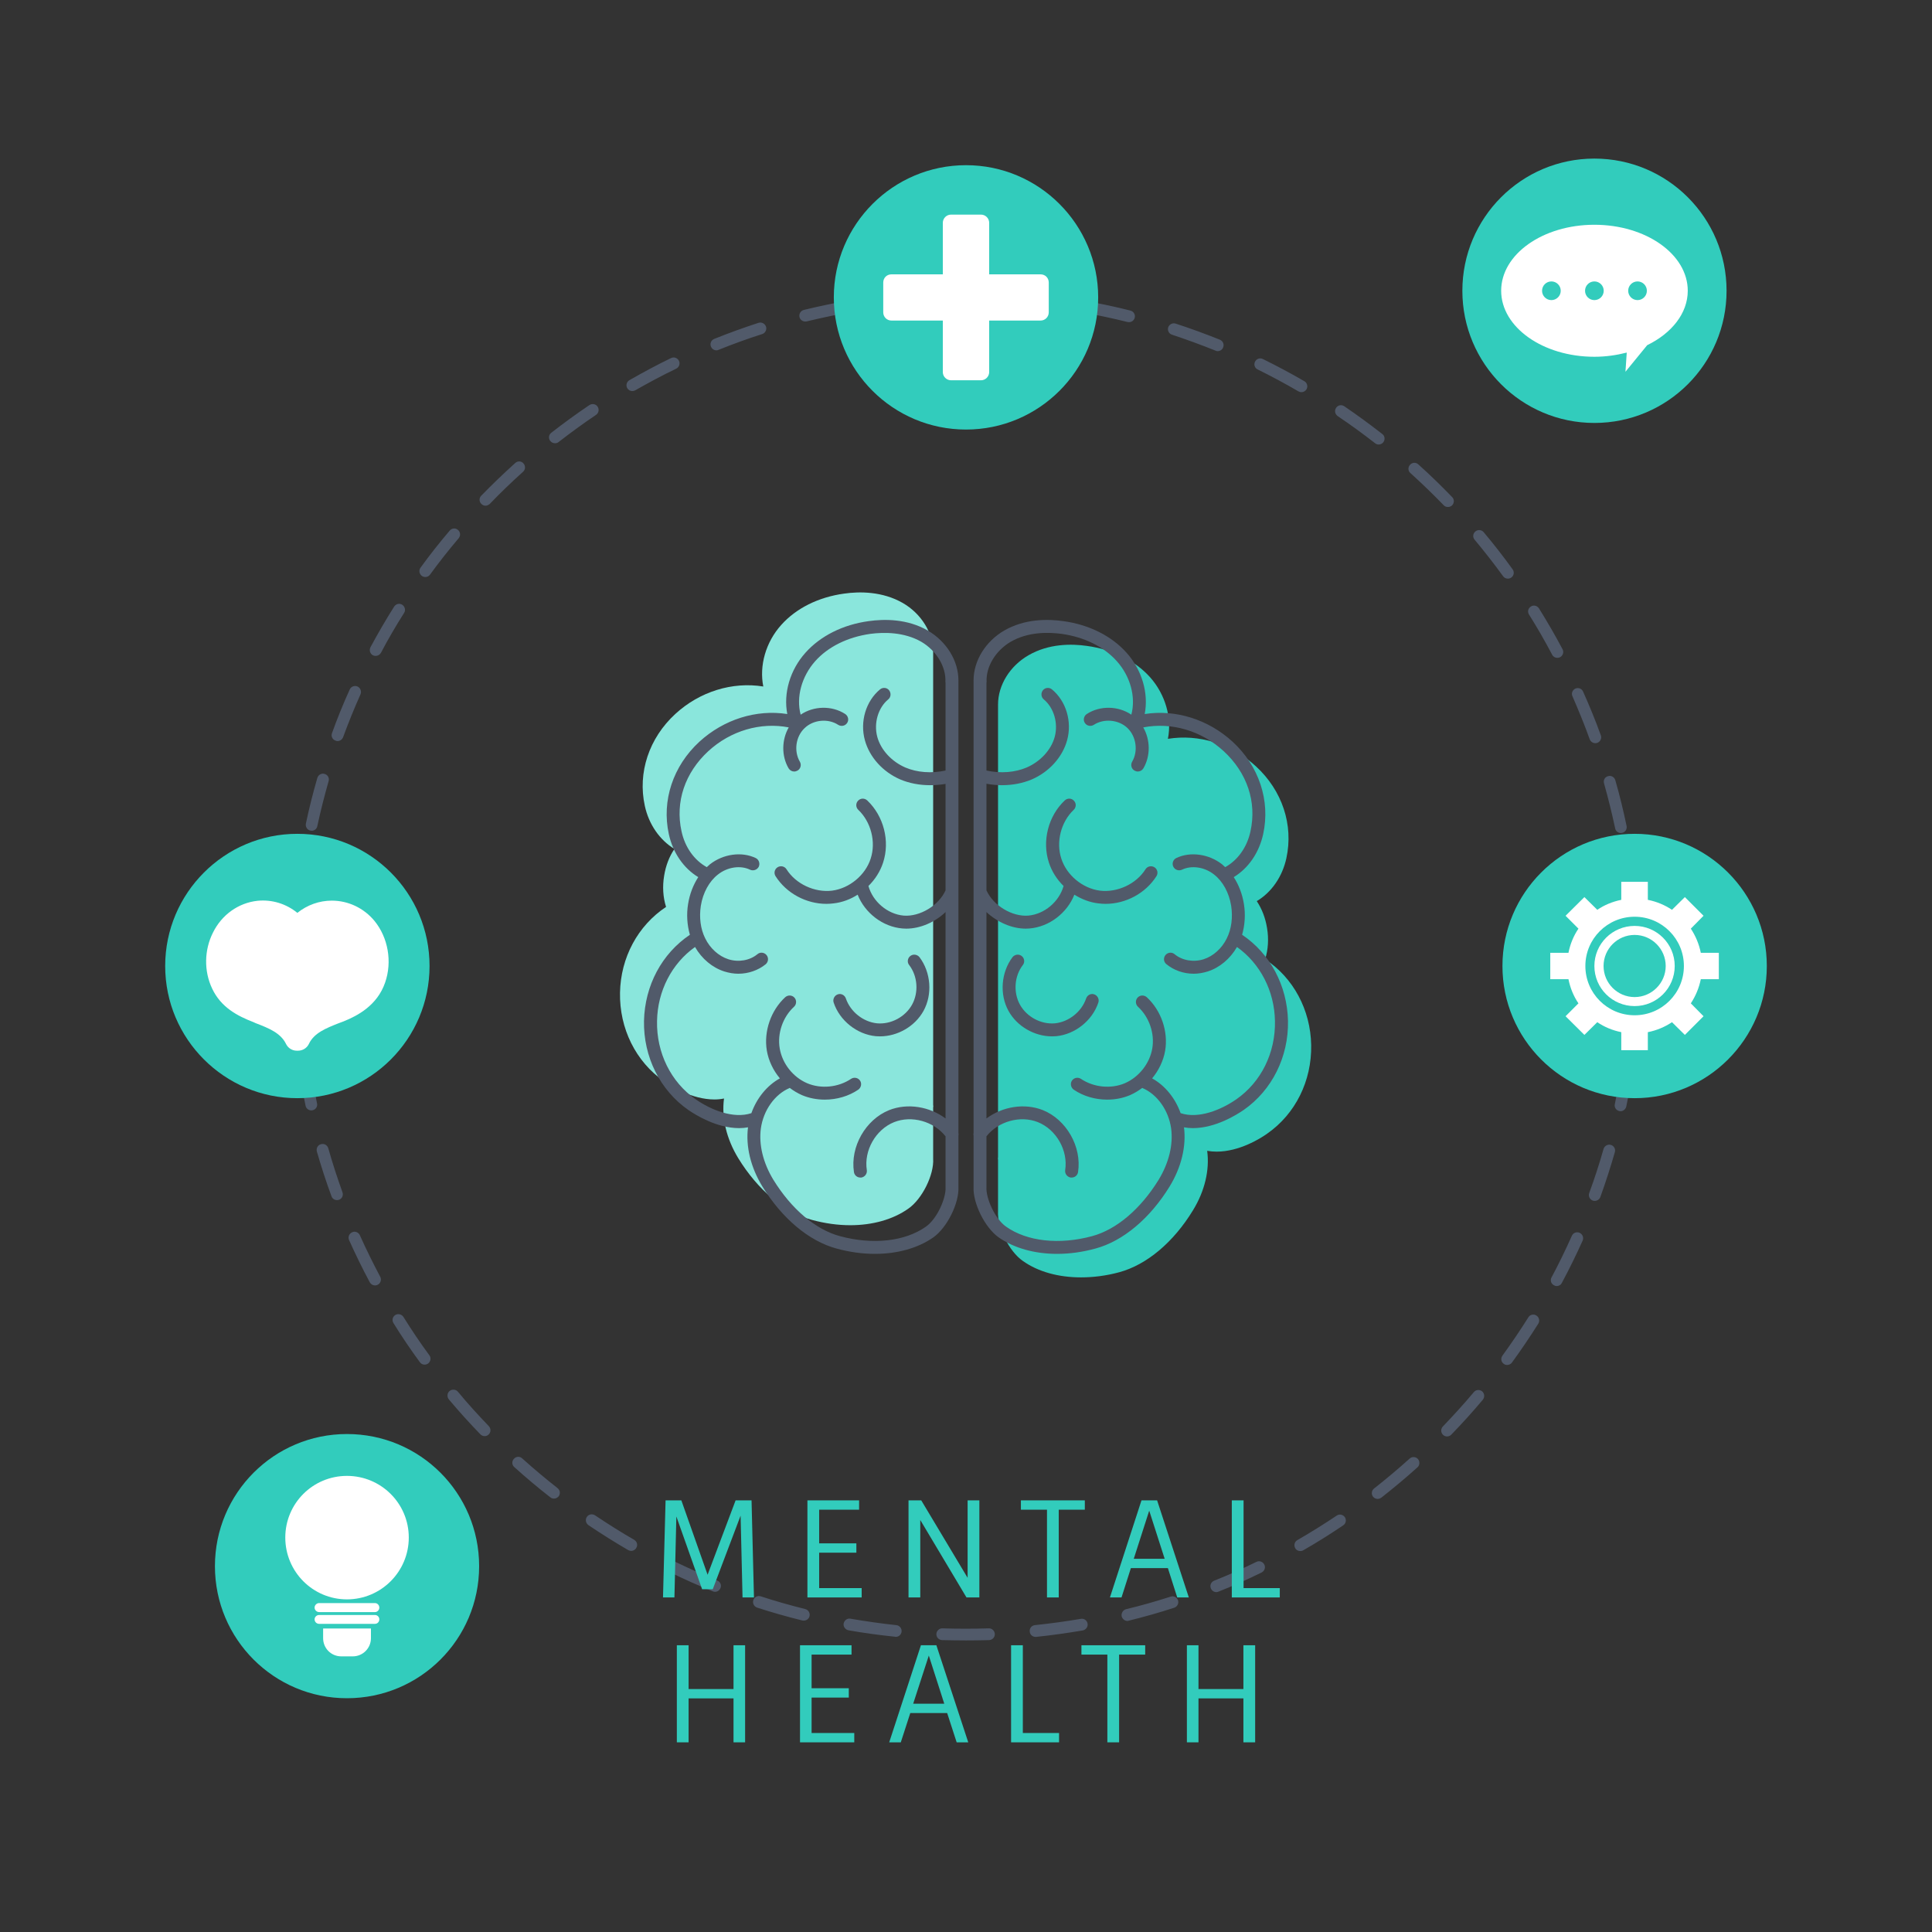 <svg width="887" height="887" viewBox="0 0 887 887" fill="none" xmlns="http://www.w3.org/2000/svg">
<rect x="0" y="0" width="887" height="887" fill="#333333" stroke="none"/>
<path d="M443.5 753.137C439.878 753.137 436.182 753.063 432.486 752.989C431.008 752.915 429.825 751.659 429.899 750.18C429.973 748.702 431.23 747.519 432.708 747.593C439.73 747.815 446.9 747.815 453.922 747.593C455.401 747.519 456.657 748.702 456.731 750.18C456.805 751.659 455.622 752.915 454.144 752.989C450.596 753.088 447.048 753.137 443.5 753.137ZM475.432 751.511C474.028 751.511 472.845 750.476 472.771 749.072C472.549 747.593 473.658 746.263 475.136 746.115C482.158 745.376 489.254 744.415 496.203 743.232C497.681 742.936 499.085 743.971 499.307 745.376C499.603 746.854 498.568 748.258 497.09 748.554C490.068 749.737 482.824 750.772 475.728 751.511C475.629 751.511 475.531 751.511 475.432 751.511ZM411.198 751.511C411.1 751.511 411.001 751.486 410.903 751.437C403.807 750.698 396.563 749.737 389.541 748.48C388.063 748.184 387.102 746.78 387.323 745.376C387.619 743.897 389.023 742.863 390.428 743.158C397.376 744.341 404.472 745.376 411.494 746.115C412.972 746.263 414.081 747.593 413.933 749.072C413.786 750.476 412.603 751.511 411.198 751.511ZM517.638 744.193C516.382 744.193 515.347 743.306 514.977 742.123C514.682 740.645 515.569 739.167 516.973 738.797C523.847 737.171 530.722 735.175 537.448 733.032C538.853 732.514 540.331 733.327 540.848 734.732C541.292 736.136 540.479 737.688 539.074 738.132C532.274 740.349 525.252 742.345 518.304 744.045C518.057 744.144 517.836 744.193 517.638 744.193ZM368.992 744.045C368.795 744.045 368.573 744.02 368.327 743.971C361.379 742.271 354.43 740.275 347.556 738.058C346.152 737.541 345.413 736.062 345.856 734.658C346.3 733.179 347.852 732.44 349.256 732.884C355.983 735.101 362.857 737.023 369.657 738.723C371.136 739.093 372.023 740.571 371.653 742.049C371.357 743.232 370.249 744.045 368.992 744.045ZM558.44 730.962C557.332 730.962 556.371 730.297 555.927 729.262C555.336 727.857 556.001 726.305 557.406 725.714C563.984 723.127 570.489 720.17 576.846 717.066C578.176 716.4 579.802 716.992 580.468 718.322C581.133 719.653 580.542 721.279 579.211 721.944C572.78 725.122 566.128 728.079 559.401 730.74C559.106 730.888 558.785 730.962 558.44 730.962ZM328.264 730.814C327.919 730.814 327.574 730.74 327.229 730.592C320.577 727.931 313.998 724.975 307.493 721.796C306.163 721.131 305.645 719.579 306.311 718.174C306.976 716.844 308.528 716.326 309.933 716.992C316.216 720.022 322.72 722.979 329.299 725.64C330.703 726.157 331.368 727.783 330.777 729.114C330.334 730.149 329.373 730.814 328.264 730.814ZM596.951 712.113C596.064 712.113 595.103 711.67 594.66 710.783C593.92 709.526 594.29 707.826 595.621 707.087C601.756 703.539 607.817 699.769 613.656 695.851C614.913 694.965 616.539 695.334 617.426 696.517C618.239 697.773 617.943 699.473 616.687 700.286C610.7 704.352 604.564 708.196 598.355 711.744C597.912 712.039 597.468 712.113 596.951 712.113ZM289.827 712.039C289.384 712.039 288.866 711.891 288.423 711.67C282.214 708.048 276.079 704.204 270.165 700.213C268.909 699.326 268.613 697.625 269.426 696.443C270.239 695.186 271.939 694.891 273.196 695.704C279.035 699.621 285.097 703.465 291.158 706.939C292.488 707.752 292.932 709.378 292.119 710.635C291.675 711.522 290.714 712.039 289.827 712.039ZM632.505 688.164C631.692 688.164 630.879 687.795 630.361 687.129C629.474 685.947 629.696 684.247 630.879 683.36C636.423 678.999 641.892 674.416 647.14 669.685C648.249 668.65 649.949 668.724 650.984 669.833C651.945 670.942 651.871 672.716 650.762 673.676C645.44 678.481 639.823 683.138 634.205 687.573C633.688 687.942 633.096 688.164 632.505 688.164ZM254.347 688.016C253.756 688.016 253.165 687.869 252.647 687.425C247.03 683.064 241.412 678.333 236.09 673.529C234.981 672.568 234.907 670.868 235.942 669.759C236.903 668.65 238.603 668.502 239.712 669.537C244.96 674.268 250.43 678.851 255.973 683.212C257.156 684.099 257.378 685.799 256.491 686.981C255.9 687.647 255.16 688.016 254.347 688.016ZM664.363 659.484C663.698 659.484 663.033 659.263 662.515 658.745C661.406 657.71 661.406 656.01 662.441 654.902C667.32 649.801 672.124 644.553 676.633 639.157C677.594 637.975 679.294 637.827 680.477 638.788C681.586 639.749 681.733 641.449 680.773 642.632C676.19 648.101 671.311 653.497 666.285 658.671C665.767 659.189 665.102 659.484 664.363 659.484ZM222.489 659.337C221.75 659.337 221.085 659.041 220.567 658.524C215.541 653.349 210.663 647.953 206.08 642.484C205.119 641.301 205.267 639.601 206.375 638.64C207.558 637.679 209.258 637.827 210.219 638.936C214.728 644.406 219.533 649.654 224.411 654.754C225.446 655.863 225.446 657.563 224.337 658.598C223.82 659.115 223.154 659.337 222.489 659.337ZM691.934 626.665C691.417 626.665 690.825 626.518 690.382 626.148C689.125 625.261 688.903 623.635 689.79 622.378C693.93 616.687 697.921 610.773 701.691 604.786C702.43 603.53 704.13 603.16 705.387 603.973C706.643 604.786 707.013 606.412 706.274 607.669C702.43 613.73 698.365 619.791 694.151 625.557C693.634 626.296 692.747 626.665 691.934 626.665ZM194.918 626.518C194.105 626.518 193.292 626.148 192.775 625.409C188.488 619.569 184.422 613.582 180.652 607.447C179.839 606.191 180.209 604.564 181.465 603.751C182.722 602.938 184.422 603.382 185.235 604.638C188.931 610.552 192.923 616.539 197.136 622.23C198.023 623.413 197.727 625.113 196.544 626C196.027 626.37 195.51 626.518 194.918 626.518ZM714.7 590.446C714.257 590.446 713.838 590.323 713.444 590.077C712.113 589.411 711.596 587.785 712.335 586.455C715.661 580.246 718.766 573.815 721.648 567.384C722.24 565.98 723.866 565.389 725.196 565.98C726.601 566.645 727.192 568.197 726.601 569.602C723.644 576.106 720.466 582.685 717.066 588.968C716.622 589.929 715.661 590.446 714.7 590.446ZM172.152 590.151C171.191 590.151 170.304 589.633 169.787 588.746C166.386 582.389 163.208 575.885 160.251 569.306C159.66 567.902 160.325 566.35 161.656 565.758C162.986 565.093 164.612 565.758 165.204 567.089C168.087 573.519 171.265 579.95 174.591 586.233C175.256 587.49 174.739 589.19 173.409 589.855C173.014 590.052 172.595 590.151 172.152 590.151ZM732.145 551.344C731.849 551.344 731.553 551.295 731.258 551.197C729.853 550.679 729.114 549.127 729.631 547.722C732.071 541.07 734.288 534.27 736.21 527.469C736.654 526.065 738.132 525.252 739.536 525.621C741.015 526.065 741.828 527.543 741.384 529.022C739.388 535.896 737.171 542.844 734.732 549.57C734.288 550.679 733.253 551.344 732.145 551.344ZM154.708 550.975C153.599 550.975 152.564 550.31 152.194 549.201C149.681 542.474 147.464 535.526 145.468 528.652C145.098 527.174 145.912 525.695 147.316 525.326C148.794 524.882 150.273 525.695 150.716 527.174C152.638 533.974 154.855 540.774 157.221 547.353C157.738 548.757 157.073 550.31 155.669 550.827C155.324 550.926 155.003 550.975 154.708 550.975ZM743.971 510.173C743.823 510.173 743.651 510.148 743.454 510.099C741.976 509.803 741.015 508.325 741.384 506.921C742.789 499.972 744.045 492.95 745.08 486.002C745.228 484.524 746.632 483.489 748.111 483.637C749.589 483.859 750.624 485.263 750.402 486.741C749.367 493.837 748.111 501.007 746.632 508.029C746.337 509.286 745.228 510.173 743.971 510.173ZM142.955 509.803C141.698 509.803 140.516 508.916 140.294 507.66C138.816 500.638 137.559 493.468 136.524 486.372C136.376 484.893 137.411 483.489 138.889 483.341C140.368 483.119 141.698 484.154 141.92 485.633C142.881 492.581 144.138 499.677 145.542 506.551C145.912 508.029 144.951 509.434 143.472 509.729C143.275 509.779 143.103 509.803 142.955 509.803ZM749.958 467.745C749.909 467.745 749.835 467.745 749.737 467.745C748.258 467.597 747.15 466.34 747.298 464.862C747.741 457.84 748.037 450.67 748.037 443.574C748.037 442.096 749.219 440.913 750.698 440.913C752.25 440.913 753.433 442.096 753.433 443.574C753.433 450.818 753.137 458.062 752.62 465.232C752.546 466.636 751.363 467.745 749.958 467.745ZM137.042 467.375C135.637 467.375 134.454 466.266 134.307 464.862C133.863 457.692 133.567 450.448 133.567 443.204V442.539C133.567 441.061 134.898 439.73 136.302 439.804C137.781 439.804 138.963 441.061 138.963 442.539V443.204C138.963 450.3 139.259 457.47 139.703 464.492C139.85 465.971 138.668 467.227 137.189 467.375C137.14 467.375 137.091 467.375 137.042 467.375ZM750.032 424.873C748.628 424.873 747.445 423.764 747.298 422.36C746.854 415.338 746.115 408.168 745.154 401.22C744.932 399.741 745.967 398.411 747.445 398.189C748.924 397.967 750.328 399.002 750.476 400.481C751.511 407.576 752.25 414.82 752.693 421.99C752.841 423.469 751.659 424.799 750.18 424.873C750.131 424.873 750.082 424.873 750.032 424.873ZM137.042 423.838C136.992 423.838 136.943 423.814 136.894 423.764C135.415 423.69 134.233 422.434 134.381 420.882C134.898 413.712 135.637 406.542 136.672 399.372C136.894 397.893 138.224 396.933 139.703 397.08C141.181 397.302 142.216 398.707 141.994 400.185C141.033 407.133 140.294 414.229 139.776 421.325C139.629 422.729 138.446 423.838 137.042 423.838ZM744.119 382.445C742.863 382.445 741.754 381.558 741.532 380.301C740.054 373.353 738.354 366.479 736.432 359.679C735.988 358.2 736.801 356.722 738.28 356.352C739.684 355.909 741.162 356.722 741.606 358.2C743.602 365.074 745.302 372.17 746.78 379.193C747.076 380.671 746.189 382.075 744.71 382.371C744.513 382.42 744.316 382.445 744.119 382.445ZM143.103 381.41C142.906 381.41 142.708 381.385 142.511 381.336C141.033 381.04 140.146 379.562 140.442 378.084C141.92 371.062 143.694 364.04 145.69 357.165C146.133 355.687 147.612 354.874 149.016 355.317C150.494 355.687 151.307 357.239 150.864 358.644C148.942 365.444 147.168 372.318 145.69 379.266C145.468 380.523 144.359 381.41 143.103 381.41ZM732.44 341.199C731.332 341.199 730.297 340.534 729.853 339.425C727.488 332.773 724.753 326.194 721.944 319.69C721.279 318.359 721.944 316.733 723.275 316.142C724.679 315.55 726.231 316.142 726.823 317.546C729.779 324.125 732.514 330.851 734.953 337.577C735.471 338.982 734.732 340.534 733.327 341.052C733.032 341.15 732.736 341.199 732.44 341.199ZM154.929 340.238C154.634 340.238 154.338 340.165 154.042 340.017C152.638 339.573 151.899 338.021 152.416 336.617C154.855 329.816 157.59 323.09 160.547 316.585C161.138 315.181 162.765 314.589 164.169 315.181C165.499 315.846 166.091 317.398 165.499 318.803C162.617 325.233 159.956 331.812 157.516 338.464C157.073 339.573 156.038 340.238 154.929 340.238ZM714.996 302.023C714.035 302.023 713.074 301.506 712.631 300.619C709.304 294.336 705.756 288.127 701.987 282.14C701.174 280.883 701.543 279.257 702.874 278.444C704.13 277.631 705.756 278.074 706.569 279.331C710.339 285.392 714.035 291.749 717.361 298.032C718.1 299.363 717.583 300.989 716.253 301.728C715.858 301.925 715.439 302.023 714.996 302.023ZM172.448 301.136C172.004 301.136 171.585 301.038 171.191 300.841C169.861 300.102 169.417 298.475 170.082 297.145C173.482 290.862 177.104 284.579 180.948 278.518C181.761 277.261 183.387 276.818 184.644 277.631C185.9 278.444 186.344 280.144 185.531 281.401C181.761 287.314 178.139 293.523 174.887 299.732C174.369 300.619 173.409 301.136 172.448 301.136ZM692.304 265.656C691.417 265.656 690.603 265.287 690.086 264.548C685.947 258.856 681.512 253.165 677.003 247.769C676.042 246.66 676.19 244.96 677.372 243.999C678.481 243.038 680.181 243.186 681.142 244.295C685.799 249.838 690.234 255.53 694.447 261.369C695.334 262.552 695.112 264.252 693.856 265.139C693.412 265.509 692.821 265.656 692.304 265.656ZM195.288 264.917C194.697 264.917 194.179 264.77 193.662 264.4C192.479 263.513 192.183 261.813 193.07 260.63C197.284 254.791 201.793 249.099 206.449 243.629C207.41 242.447 209.11 242.299 210.219 243.26C211.402 244.221 211.55 245.921 210.589 247.103C206.006 252.499 201.571 258.117 197.431 263.809C196.914 264.548 196.101 264.917 195.288 264.917ZM664.733 232.764C664.067 232.764 663.328 232.542 662.811 231.95C657.932 226.924 652.758 221.898 647.51 217.167C646.401 216.206 646.327 214.506 647.362 213.397C648.323 212.289 650.023 212.141 651.132 213.176C656.528 217.98 661.702 223.08 666.728 228.255C667.763 229.289 667.689 230.99 666.654 232.024C666.137 232.542 665.398 232.764 664.733 232.764ZM222.859 232.172C222.194 232.172 221.528 231.877 221.011 231.359C219.902 230.324 219.902 228.624 220.937 227.589C225.963 222.415 231.211 217.389 236.533 212.584C237.642 211.55 239.342 211.623 240.303 212.732C241.338 213.841 241.264 215.615 240.155 216.576C234.907 221.307 229.733 226.259 224.855 231.359C224.263 231.877 223.598 232.172 222.859 232.172ZM632.948 204.084C632.357 204.084 631.766 203.862 631.322 203.493C625.705 199.131 619.939 194.918 614.1 191.001C612.917 190.114 612.547 188.488 613.434 187.231C614.248 185.974 615.948 185.679 617.13 186.492C623.118 190.557 628.957 194.844 634.648 199.279C635.831 200.166 635.979 201.866 635.092 203.049C634.575 203.714 633.762 204.084 632.948 204.084ZM254.791 203.493C253.978 203.493 253.165 203.123 252.647 202.458C251.686 201.275 251.908 199.575 253.091 198.688C258.782 194.253 264.696 189.966 270.609 185.974C271.866 185.161 273.566 185.457 274.379 186.714C275.192 187.97 274.896 189.596 273.64 190.483C267.8 194.401 262.035 198.614 256.417 202.975C255.973 203.345 255.382 203.493 254.791 203.493ZM597.468 180.061C597.025 180.061 596.581 179.913 596.138 179.691C590.077 176.143 583.72 172.743 577.437 169.639C576.107 169.047 575.515 167.421 576.18 166.091C576.846 164.686 578.472 164.169 579.802 164.834C586.233 168.013 592.664 171.413 598.873 175.035C600.129 175.774 600.573 177.4 599.834 178.731C599.316 179.544 598.429 180.061 597.468 180.061ZM290.345 179.544C289.384 179.544 288.497 179.1 287.979 178.213C287.24 176.957 287.684 175.256 289.014 174.517C295.223 170.969 301.654 167.495 308.085 164.391C309.415 163.725 311.041 164.317 311.707 165.647C312.372 166.978 311.781 168.604 310.45 169.269C304.093 172.3 297.81 175.7 291.675 179.174C291.232 179.42 290.788 179.544 290.345 179.544ZM559.032 161.212C558.687 161.212 558.367 161.138 558.071 160.991C551.492 158.33 544.766 155.89 538.113 153.673C536.635 153.229 535.896 151.677 536.339 150.273C536.857 148.868 538.335 148.129 539.74 148.573C546.614 150.79 553.414 153.303 560.067 155.964C561.471 156.556 562.136 158.108 561.545 159.512C561.175 160.547 560.141 161.212 559.032 161.212ZM328.929 160.843C327.82 160.843 326.86 160.177 326.416 159.143C325.825 157.738 326.49 156.186 327.894 155.595C334.547 152.934 341.421 150.42 348.295 148.203C349.7 147.759 351.178 148.572 351.696 149.977C352.139 151.381 351.326 152.934 349.922 153.377C343.195 155.521 336.469 157.96 329.89 160.621C329.594 160.769 329.274 160.843 328.929 160.843ZM518.304 147.907C518.107 147.907 517.885 147.883 517.638 147.833C510.838 146.133 503.816 144.655 496.868 143.398C495.39 143.103 494.429 141.698 494.724 140.294C494.946 138.816 496.35 137.781 497.829 138.076C504.925 139.333 512.021 140.811 518.969 142.585C520.447 142.955 521.334 144.433 520.965 145.838C520.669 147.094 519.56 147.907 518.304 147.907ZM369.731 147.612C368.475 147.612 367.366 146.799 367.07 145.616C366.701 144.138 367.588 142.659 369.066 142.29C376.014 140.59 383.184 139.111 390.206 137.855C391.684 137.633 393.089 138.594 393.385 140.072C393.606 141.55 392.645 142.955 391.167 143.177C384.219 144.433 377.197 145.912 370.396 147.538C370.15 147.587 369.928 147.612 369.731 147.612ZM476.171 140.442C476.073 140.442 475.974 140.442 475.876 140.442C468.853 139.703 461.757 139.185 454.661 138.889C453.183 138.889 452 137.633 452.074 136.154C452.074 134.602 453.331 133.494 454.883 133.494C462.053 133.789 469.297 134.307 476.393 135.046C477.871 135.194 478.98 136.524 478.832 138.002C478.684 139.407 477.502 140.442 476.171 140.442ZM411.938 140.294C410.533 140.294 409.351 139.259 409.277 137.929C409.055 136.45 410.164 135.12 411.642 134.972C418.812 134.233 426.056 133.715 433.226 133.494C434.704 133.42 435.961 134.602 436.034 136.081C436.034 137.559 434.926 138.815 433.373 138.889C426.351 139.111 419.181 139.629 412.233 140.294C412.135 140.294 412.036 140.294 411.938 140.294Z" fill="#515A6A"/>
<path d="M382.814 136.524C382.814 103.04 410.016 75.838 443.5 75.838C476.984 75.838 504.186 103.04 504.186 136.524C504.186 170.082 476.984 197.21 443.5 197.21C410.016 197.21 382.814 170.082 382.814 136.524Z" fill="#32CCBC"/>
<path d="M450.374 174.591H436.626C434.556 174.591 432.856 172.891 432.856 170.821V147.168H409.277C407.133 147.168 405.507 145.468 405.507 143.398V129.724C405.507 127.58 407.133 125.954 409.277 125.954H432.856V102.301C432.856 100.231 434.556 98.531 436.626 98.531H450.374C452.444 98.531 454.144 100.231 454.144 102.301V125.954H477.723C479.867 125.954 481.493 127.58 481.493 129.724V143.398C481.493 145.468 479.867 147.168 477.723 147.168H454.144V170.821C454.144 172.891 452.444 174.591 450.374 174.591Z" fill="white"/>
<path d="M750.476 382.814C783.96 382.814 811.162 410.016 811.162 443.5C811.162 476.984 783.96 504.186 750.476 504.186C716.918 504.186 689.79 476.984 689.79 443.5C689.79 410.016 716.918 382.814 750.476 382.814Z" fill="#32CCBC"/>
<path d="M136.524 382.814C170.082 382.814 197.21 410.016 197.21 443.5C197.21 476.984 170.082 504.186 136.524 504.186C103.04 504.186 75.838 476.984 75.838 443.5C75.838 410.016 103.04 382.814 136.524 382.814Z" fill="#32CCBC"/>
<path d="M176.809 451.113C173.187 461.61 164.169 466.34 157.738 468.927C156.95 469.223 156.161 469.519 155.373 469.814C149.607 472.106 144.138 474.249 141.772 479.35C140.811 481.271 138.889 482.38 136.82 482.38C136.746 482.38 136.672 482.38 136.524 482.38C136.45 482.38 136.376 482.38 136.228 482.38C134.233 482.38 132.311 481.271 131.35 479.35C128.911 474.249 123.367 472.032 117.38 469.74L116.419 469.297C108.953 466.414 101.488 462.497 97.422 453.922C93.579 445.865 93.726 436.182 97.792 428.125C101.857 419.921 109.471 414.525 118.193 413.564C124.845 412.899 131.35 414.894 136.524 419.108C141.033 415.486 146.577 413.49 152.342 413.49C159.882 413.49 167.052 416.89 171.93 422.803C178.213 430.491 180.135 441.578 176.809 451.113Z" fill="white"/>
<path d="M671.385 133.494C671.385 100.009 698.512 72.808 731.997 72.808C765.555 72.808 792.682 100.009 792.682 133.494C792.682 166.978 765.555 194.179 731.997 194.179C698.512 194.179 671.385 166.978 671.385 133.494Z" fill="#32CCBC"/>
<path d="M756.241 158.477L746.263 170.674L746.854 161.877C742.197 163.06 737.245 163.799 731.997 163.799C708.343 163.799 689.199 150.199 689.199 133.494C689.199 116.714 708.343 103.188 731.997 103.188C755.65 103.188 774.868 116.714 774.868 133.494C774.868 143.842 767.477 153.007 756.241 158.477Z" fill="white"/>
<path d="M716.548 133.493C716.548 135.859 714.626 137.781 712.261 137.781C709.896 137.781 707.974 135.859 707.974 133.493C707.974 131.128 709.896 129.206 712.261 129.206C714.626 129.206 716.548 131.128 716.548 133.493Z" fill="#32CCBC"/>
<path d="M736.284 133.493C736.284 135.859 734.362 137.781 731.997 137.781C729.631 137.781 727.71 135.859 727.71 133.493C727.71 131.128 729.631 129.206 731.997 129.206C734.362 129.206 736.284 131.128 736.284 133.493Z" fill="#32CCBC"/>
<path d="M756.094 133.493C756.094 135.859 754.172 137.781 751.806 137.781C749.441 137.781 747.519 135.859 747.519 133.493C747.519 131.128 749.441 129.206 751.806 129.206C754.172 129.206 756.094 131.128 756.094 133.493Z" fill="#32CCBC"/>
<path fill-rule="evenodd" clip-rule="evenodd" d="M768.881 443.5C768.881 453.701 760.603 461.905 750.476 461.905C740.275 461.905 731.997 453.701 731.997 443.5C731.997 433.3 740.275 425.095 750.476 425.095C760.603 425.095 768.881 433.3 768.881 443.5ZM764.742 443.5C764.742 435.665 758.311 429.234 750.476 429.234C742.567 429.234 736.21 435.665 736.21 443.5C736.21 451.335 742.567 457.766 750.476 457.766C758.311 457.766 764.742 451.335 764.742 443.5Z" fill="white"/>
<path fill-rule="evenodd" clip-rule="evenodd" d="M780.856 449.561C780.043 453.627 778.416 457.396 776.273 460.649L782.112 466.562L773.538 475.136L767.625 469.297C764.298 471.514 760.602 473.067 756.537 473.88V482.158H744.341V473.88C740.349 473.067 736.58 471.514 733.327 469.297L727.414 475.136L718.766 466.562L724.679 460.649C722.462 457.396 720.909 453.627 720.096 449.561H711.744V437.439H720.096C720.909 433.373 722.462 429.604 724.679 426.351L718.766 420.438L727.414 411.864L733.327 417.703C736.58 415.486 740.349 413.933 744.341 413.12V404.842H756.537V413.12C760.602 413.933 764.298 415.486 767.625 417.703L773.538 411.864L782.112 420.438L776.273 426.351C778.416 429.604 780.043 433.373 780.856 437.439H789.134V449.561H780.856ZM750.476 420.882C737.984 420.882 727.857 431.008 727.857 443.5C727.857 455.992 737.984 466.119 750.476 466.119C762.968 466.119 773.094 455.992 773.094 443.5C773.094 431.008 762.968 420.882 750.476 420.882Z" fill="white"/>
<path d="M337.725 688.829H345.043L346.152 733.401H340.904L340.017 695.851L327.229 729.631H322.351L310.524 696.221L309.637 733.401H304.389L305.571 688.829H312.815L324.864 722.979L337.725 688.829Z" fill="#32CCBC"/>
<path d="M370.692 688.829H394.419V693.117H376.088V708.565H393.163V712.852H376.088V729.114H395.602V733.401H370.692V688.829Z" fill="#32CCBC"/>
<path d="M444.239 688.829H449.635V733.401H443.722L422.508 697.847V733.401H417.112V688.829H422.951L444.239 724.383V688.829Z" fill="#32CCBC"/>
<path d="M468.706 693.117V688.829H498.05V693.117H486.076V733.401H480.68V693.117H468.706Z" fill="#32CCBC"/>
<path fill-rule="evenodd" clip-rule="evenodd" d="M524.069 688.829H531.239L545.801 733.401H540.479L536.191 719.948H519.191L514.903 733.401H509.581L524.069 688.829ZM527.617 693.56L520.521 715.661H534.713L527.617 693.56Z" fill="#32CCBC"/>
<path d="M565.536 733.401V688.829H570.932V729.114H587.564V733.401H565.536Z" fill="#32CCBC"/>
<path d="M336.764 755.354H342.086V799.926H336.764V779.747H316.142V799.926H310.746V755.354H316.142V775.46H336.764V755.354Z" fill="#32CCBC"/>
<path d="M367.292 755.354H390.945V759.642H372.614V775.09H389.689V779.377H372.614V795.639H392.202V799.926H367.292V755.354Z" fill="#32CCBC"/>
<path fill-rule="evenodd" clip-rule="evenodd" d="M422.803 755.354H429.899L444.535 799.926H439.213L434.852 786.473H417.925L413.564 799.926H408.242L422.803 755.354ZM426.425 760.085L419.255 782.186H433.521L426.425 760.085Z" fill="#32CCBC"/>
<path d="M464.197 799.926V755.354H469.593V795.639H486.224V799.926H464.197Z" fill="#32CCBC"/>
<path d="M496.498 759.642V755.354H525.769V759.642H513.795V799.926H508.399V759.642H496.498Z" fill="#32CCBC"/>
<path d="M570.858 755.354H576.254V799.926H570.858V779.747H550.236V799.926H544.914V755.354H550.236V775.46H570.858V755.354Z" fill="#32CCBC"/>
<path d="M305.793 416.373C304.389 411.938 304.093 406.985 304.906 402.107C305.645 397.45 307.272 393.237 309.637 389.763C302.911 385.697 297.884 378.527 296.036 369.953C292.71 354.726 297.958 338.908 310.007 327.82C321.242 317.472 336.247 312.889 350.439 315.181C348.517 305.645 351.548 294.854 358.644 286.945C365.518 279.257 375.718 274.157 387.545 272.531C394.715 271.496 405.137 271.496 414.451 276.818C423.025 281.77 428.421 290.566 428.421 299.436C428.421 299.486 428.421 299.535 428.421 299.584V396.489V507.29C428.52 507.684 428.52 508.079 428.421 508.473V531.978C428.864 539.37 423.395 550.457 417.038 554.892C409.942 559.919 400.554 562.506 390.354 562.506C384.662 562.506 378.749 561.693 372.762 560.067C360.196 556.666 347.852 546.318 338.908 531.683C333.512 522.813 331.221 513.129 332.403 504.333C330.974 504.629 329.521 504.777 328.042 504.777C317.694 504.777 308.011 498.716 304.832 496.424C291.897 487.406 284.357 472.254 284.653 455.77C284.949 439.582 292.858 424.947 305.793 416.373Z" fill="#8AE6DC"/>
<path d="M601.977 479.793C602.273 496.276 594.734 511.429 581.798 520.447C578.62 522.739 568.937 528.726 558.588 528.726C557.11 528.726 555.656 528.603 554.227 528.356C555.41 537.152 553.118 546.836 547.723 555.632C538.779 570.341 526.435 580.689 513.869 584.09C507.881 585.716 501.968 586.455 496.277 586.455C486.076 586.455 476.689 583.942 469.593 578.915C463.236 574.48 457.766 563.393 458.209 556.001V532.496C458.111 532.101 458.111 531.683 458.209 531.239V420.512C458.209 420.512 458.209 420.487 458.209 420.438V323.607C458.209 323.558 458.209 323.509 458.209 323.459C458.209 314.589 463.605 305.793 472.18 300.841C481.493 295.445 491.915 295.519 499.085 296.554C510.912 298.18 521.113 303.28 527.987 310.894C535.083 318.877 538.113 329.668 536.192 339.204C550.384 336.912 565.389 341.495 576.624 351.843C588.672 362.931 593.92 378.675 590.594 393.976C588.746 402.55 583.72 409.72 576.994 413.712C579.359 417.26 580.985 421.473 581.724 426.13C582.537 431.008 582.242 435.961 580.837 440.396C593.773 448.896 601.682 463.605 601.977 479.793Z" fill="#32CCBC"/>
<path fill-rule="evenodd" clip-rule="evenodd" d="M440.026 544.84C440.026 544.84 440.026 544.864 440.026 544.914C440.395 552.379 434.852 563.541 428.569 568.05C421.399 573.076 411.938 575.663 401.663 575.663C395.972 575.663 389.984 574.85 384.071 573.224C371.431 569.824 359.013 559.401 349.995 544.692C344.673 535.97 342.308 526.361 343.417 517.565C342.086 517.811 340.731 517.934 339.351 517.934C328.929 517.934 319.246 511.799 315.994 509.582C302.984 500.49 295.371 485.189 295.667 468.706C296.036 452.444 303.871 437.808 316.733 429.16C315.476 424.725 315.107 419.847 315.92 414.968C316.659 410.385 318.285 406.246 320.577 402.698C313.85 398.633 308.898 391.463 307.05 382.888C303.724 367.588 308.972 351.696 321.094 340.534C332.329 330.26 347.26 325.603 361.452 327.82C359.605 318.211 362.709 307.567 369.805 299.658C376.679 291.971 386.954 286.797 398.78 285.17C406.024 284.136 416.52 284.062 425.908 289.458C434.556 294.484 440.026 303.354 440.026 312.372C440.026 312.421 440.026 312.47 440.026 312.52V520.152C440.124 520.595 440.124 521.014 440.026 521.408V544.84ZM434.113 545.062C434.113 545.012 434.113 544.988 434.113 544.988C434.113 544.938 434.113 544.889 434.113 544.84V521.704C428.717 514.83 418.59 511.947 410.459 515.199C402.033 518.599 396.563 528.208 397.967 537.226C398.189 538.853 397.08 540.331 395.454 540.627C395.306 540.627 395.158 540.627 395.011 540.627C393.532 540.627 392.276 539.592 392.054 538.113C390.28 526.508 397.376 514.017 408.242 509.655C416.668 506.329 426.795 508.029 434.113 513.499V418.738C429.234 423.395 422.508 426.351 416.077 426.351C415.486 426.351 414.919 426.327 414.377 426.277C405.285 425.538 397.08 419.181 393.754 410.755C390.428 412.899 386.658 414.303 382.74 414.746C381.607 414.894 380.498 414.968 379.414 414.968C370.175 414.968 361.083 410.164 356.057 402.255C355.17 400.85 355.613 399.076 356.944 398.189C358.348 397.302 360.196 397.672 361.083 399.076C365.37 405.876 374.018 409.868 382.001 408.907C389.984 407.872 397.302 401.811 399.741 394.198C402.254 386.51 399.889 377.345 394.05 371.801C392.867 370.692 392.793 368.77 393.976 367.588C395.085 366.405 396.932 366.331 398.189 367.514C405.729 374.684 408.685 386.141 405.433 396.046C404.102 400.111 401.737 403.807 398.706 406.763C400.702 413.933 407.429 419.699 414.894 420.364C422.36 420.955 431.008 415.707 434.113 408.759V359.9C431.698 360.294 429.333 360.492 427.017 360.492C422.138 360.492 417.481 359.605 413.268 357.831C405.285 354.357 399.224 347.63 397.08 339.869C394.715 331.295 397.524 321.907 404.028 316.511C405.285 315.476 407.133 315.624 408.168 316.881C409.203 318.211 409.055 320.059 407.798 321.094C403.141 324.938 401.072 332.034 402.772 338.317C404.398 344.304 409.35 349.626 415.633 352.361C421.029 354.652 427.534 355.17 434.113 353.765V313.481C434.063 313.382 434.039 313.259 434.039 313.111C434.408 306.089 429.899 298.697 422.951 294.632C415.042 290.123 405.876 290.197 399.593 291.01C389.171 292.488 380.153 296.923 374.24 303.576C368.031 310.598 365.444 320.059 367.588 328.116C373.575 324.051 381.927 323.829 388.062 327.82C389.393 328.707 389.836 330.555 388.949 331.886C388.062 333.29 386.215 333.66 384.81 332.773C380.153 329.742 373.353 330.408 369.362 334.325C365.296 338.169 364.409 344.895 367.218 349.7C368.031 351.104 367.588 352.952 366.183 353.765C365.666 354.061 365.148 354.209 364.631 354.209C363.596 354.209 362.635 353.691 362.044 352.73C358.718 347.039 358.865 339.647 362.118 333.956C349.256 331.442 335.434 335.434 325.159 344.895C314.441 354.8 309.933 368.179 312.889 381.632C314.441 388.95 318.729 394.937 324.494 398.115C324.987 397.672 325.48 397.228 325.972 396.785C332.034 392.054 340.46 390.871 346.891 393.902C348.369 394.567 349.034 396.341 348.369 397.893C347.63 399.372 345.856 399.963 344.378 399.298C339.943 397.154 333.955 398.041 329.594 401.515C325.603 404.62 322.72 409.868 321.759 415.855C320.946 421.177 321.611 426.499 323.755 430.786C325.972 435.369 329.964 438.991 334.399 440.396C338.982 441.874 344.23 440.987 347.704 438.104C348.961 436.995 350.882 437.217 351.917 438.474C352.952 439.73 352.804 441.578 351.548 442.687C348.074 445.496 343.565 447.048 338.982 447.048C336.838 447.048 334.695 446.678 332.551 446.013C327.007 444.239 322.203 440.174 319.098 434.778C308.454 442.317 301.876 454.957 301.654 468.78C301.358 483.341 308.011 496.794 319.394 504.703C326.416 509.581 336.764 513.795 344.969 511.06C347.408 504.186 352.139 498.346 358.052 495.094C355.022 491.472 352.878 487.037 352.065 482.38C350.587 473.51 353.913 463.901 360.492 457.84C361.748 456.731 363.596 456.805 364.705 457.988C365.814 459.17 365.74 461.092 364.557 462.201C359.383 466.932 356.796 474.471 357.978 481.345C359.161 488.294 364.04 494.502 370.544 497.311C376.975 500.046 384.884 499.233 390.723 495.316C392.054 494.429 393.902 494.724 394.863 496.129C395.75 497.459 395.38 499.307 394.05 500.268C389.615 503.299 384.145 504.851 378.675 504.851C375.053 504.851 371.505 504.186 368.179 502.781C366.183 501.894 364.335 500.785 362.561 499.455C362.561 499.455 362.537 499.48 362.487 499.529C355.687 502.412 350.513 509.729 349.33 518.008C348.295 525.547 350.365 533.9 355.022 541.587C363.3 555.04 374.388 564.502 385.623 567.532C400.702 571.598 415.486 569.971 425.095 563.171C430.269 559.549 434.408 550.014 434.113 545.062Z" fill="#515A6A"/>
<path d="M402.107 475.728C393.458 474.915 385.475 468.558 382.74 460.279C382.223 458.727 383.11 457.027 384.662 456.509C386.215 455.992 387.841 456.879 388.358 458.431C390.428 464.492 396.267 469.149 402.624 469.814C409.055 470.406 415.633 466.858 418.738 461.24C421.842 455.622 421.325 448.157 417.407 443.057C416.373 441.8 416.668 439.878 417.925 438.917C419.255 437.882 421.103 438.178 422.138 439.435C427.386 446.383 428.199 456.509 423.986 464.123C420.068 471.219 412.085 475.802 404.028 475.802C403.388 475.802 402.747 475.777 402.107 475.728Z" fill="#515A6A"/>
<path fill-rule="evenodd" clip-rule="evenodd" d="M591.333 468.706C591.629 485.189 584.016 500.49 571.006 509.582C567.754 511.799 558.071 517.934 547.649 517.934C546.269 517.934 544.914 517.811 543.583 517.565C544.692 526.361 542.327 535.97 537.005 544.692C527.987 559.401 515.569 569.824 502.929 573.224C497.016 574.85 491.028 575.663 485.337 575.663C475.062 575.663 465.601 573.076 458.431 568.05C452.148 563.541 446.604 552.379 446.974 544.914C446.974 544.864 446.974 544.84 446.974 544.84V521.408C446.876 521.014 446.876 520.595 446.974 520.152V312.52C446.974 312.47 446.974 312.421 446.974 312.372C446.974 303.354 452.444 294.484 461.092 289.458C470.48 284.062 480.976 284.136 488.22 285.17C500.046 286.797 510.321 291.971 517.195 299.658C524.291 307.567 527.395 318.211 525.547 327.82C539.739 325.603 554.671 330.26 565.906 340.534C578.028 351.696 583.276 367.588 579.95 382.888C578.102 391.463 573.15 398.633 566.423 402.698C568.715 406.246 570.341 410.385 571.08 414.968C571.893 419.847 571.524 424.725 570.267 429.16C583.129 437.808 590.964 452.444 591.333 468.706ZM585.346 468.78C585.124 454.957 578.546 442.317 567.902 434.778C564.797 440.174 559.993 444.239 554.449 446.013C552.305 446.678 550.162 447.048 548.018 447.048C543.435 447.048 538.926 445.496 535.452 442.613C534.196 441.578 534.048 439.73 535.083 438.474C536.118 437.217 538.039 436.995 539.296 438.104C542.77 440.987 548.018 441.874 552.601 440.396C557.036 438.991 561.027 435.369 563.245 430.786C565.389 426.499 566.054 421.177 565.241 415.855C564.28 409.868 561.397 404.62 557.406 401.515C553.044 398.041 547.057 397.154 542.622 399.298C541.144 399.963 539.37 399.372 538.631 397.82C537.965 396.341 538.631 394.567 540.109 393.902C546.54 390.871 554.966 392.054 561.027 396.785C561.545 397.228 562.062 397.672 562.506 398.115C568.271 394.937 572.558 388.95 574.111 381.632C577.067 368.179 572.558 354.8 561.841 344.895C551.566 335.434 537.744 331.442 524.882 333.956C528.135 339.647 528.282 346.965 524.956 352.73C524.365 353.691 523.404 354.209 522.369 354.209C521.852 354.209 521.334 354.061 520.817 353.765C519.412 352.952 518.969 351.104 519.782 349.7C522.591 344.895 521.704 338.169 517.638 334.251C513.647 330.408 506.847 329.742 502.19 332.773C500.785 333.66 498.937 333.29 498.05 331.886C497.163 330.555 497.607 328.707 498.937 327.82C505.073 323.829 513.425 324.051 519.412 328.116C521.556 319.985 518.969 310.524 512.76 303.576C506.847 296.923 497.829 292.488 487.406 291.01C481.124 290.197 471.958 290.049 464.049 294.632C457.101 298.697 452.592 306.089 452.961 313.111C452.961 313.259 452.937 313.382 452.887 313.481V353.765C459.466 355.17 465.971 354.652 471.367 352.361C477.649 349.626 482.602 344.304 484.228 338.317C485.928 332.034 483.858 324.938 479.202 321.094C477.945 320.059 477.797 318.137 478.832 316.881C479.867 315.624 481.715 315.476 482.971 316.511C489.476 321.907 492.285 331.295 489.92 339.869C487.776 347.63 481.715 354.357 473.732 357.831C469.519 359.605 464.862 360.492 459.983 360.492C457.667 360.492 455.302 360.27 452.887 359.826V408.759C455.992 415.707 464.64 420.955 472.106 420.364C479.571 419.699 486.298 413.933 488.293 406.763C485.263 403.807 482.898 400.111 481.567 396.046C478.315 386.141 481.271 374.61 488.811 367.514C490.067 366.331 491.915 366.405 493.024 367.588C494.207 368.77 494.133 370.692 492.95 371.801C487.111 377.345 484.745 386.51 487.259 394.198C489.698 401.811 497.016 407.872 504.999 408.907C512.982 409.868 521.63 405.876 525.917 399.076C526.804 397.672 528.652 397.302 530.056 398.189C531.387 399.076 531.83 400.85 530.943 402.255C525.917 410.164 516.825 414.968 507.586 414.968C506.502 414.968 505.393 414.894 504.259 414.746C500.342 414.303 496.572 412.825 493.246 410.755C489.92 419.181 481.715 425.538 472.623 426.277C472.081 426.327 471.514 426.351 470.923 426.351C464.492 426.351 457.766 423.321 452.887 418.738V513.499C460.205 508.029 470.332 506.329 478.758 509.655C489.624 514.017 496.72 526.508 494.946 538.113C494.724 539.592 493.468 540.627 491.989 540.627C491.841 540.627 491.694 540.627 491.546 540.627C489.92 540.331 488.811 538.853 489.033 537.226C490.437 528.208 484.967 518.599 476.541 515.199C468.41 511.947 458.283 514.83 452.887 521.704V544.84C452.887 544.889 452.887 544.938 452.887 544.988C452.887 544.988 452.887 545.012 452.887 545.062C452.592 550.014 456.731 559.549 461.905 563.171C471.514 569.971 486.298 571.598 501.377 567.532C512.612 564.502 523.7 555.04 531.978 541.587C536.635 533.9 538.705 525.547 537.67 518.008C536.487 509.729 531.313 502.412 524.513 499.529C524.463 499.48 524.439 499.455 524.439 499.455C522.665 500.785 520.817 501.894 518.821 502.781C515.495 504.186 511.947 504.851 508.325 504.851C502.855 504.851 497.385 503.299 492.95 500.268C491.62 499.307 491.25 497.459 492.137 496.129C493.098 494.724 494.946 494.429 496.276 495.316C502.116 499.233 510.025 500.046 516.456 497.311C522.886 494.502 527.839 488.294 529.022 481.345C530.204 474.471 527.617 466.932 522.443 462.201C521.26 461.092 521.186 459.17 522.295 457.988C523.404 456.805 525.252 456.731 526.508 457.84C533.087 463.901 536.413 473.51 534.935 482.38C534.122 487.037 531.978 491.472 528.948 495.094C534.861 498.346 539.592 504.186 542.031 511.06C550.236 513.795 560.584 509.581 567.606 504.703C578.989 496.794 585.642 483.341 585.346 468.78Z" fill="#515A6A"/>
<path d="M504.259 460.279C501.525 468.558 493.542 474.915 484.893 475.728C484.253 475.777 483.612 475.802 482.971 475.802C474.915 475.802 466.932 471.219 463.014 464.123C458.801 456.509 459.614 446.383 464.862 439.435C465.897 438.178 467.745 437.882 469.075 438.917C470.332 439.878 470.627 441.8 469.593 443.057C465.675 448.157 465.158 455.622 468.262 461.24C471.367 466.858 477.945 470.406 484.376 469.814C490.733 469.149 496.572 464.492 498.642 458.431C499.159 456.879 500.785 455.992 502.338 456.509C503.89 457.027 504.777 458.727 504.259 460.279Z" fill="#515A6A"/>
<path d="M98.679 719.061C98.679 685.503 125.806 658.376 159.29 658.376C192.849 658.376 219.976 685.503 219.976 719.061C219.976 752.546 192.849 779.673 159.29 779.673C125.806 779.673 98.679 752.546 98.679 719.061Z" fill="#32CCBC"/>
<path d="M187.674 705.904C187.674 721.575 174.961 734.288 159.29 734.288C143.62 734.288 130.98 721.575 130.98 705.904C130.98 690.234 143.62 677.594 159.29 677.594C174.961 677.594 187.674 690.234 187.674 705.904Z" fill="white"/>
<path d="M174.148 738.058C174.148 739.167 173.261 740.128 172.152 740.128H146.503C145.394 740.128 144.433 739.167 144.433 738.058C144.433 736.949 145.394 735.988 146.503 735.988H172.152C173.261 735.988 174.148 736.949 174.148 738.058Z" fill="white"/>
<path d="M174.148 743.454C174.148 744.636 173.261 745.523 172.152 745.523H146.503C145.394 745.523 144.433 744.636 144.433 743.454C144.433 742.345 145.394 741.458 146.503 741.458H172.152C173.261 741.458 174.148 742.345 174.148 743.454Z" fill="white"/>
<path d="M148.351 747.667H170.304V752.102C170.304 756.759 166.534 760.455 161.951 760.455H156.703C152.047 760.455 148.351 756.759 148.351 752.102V747.667Z" fill="white"/>
</svg>
